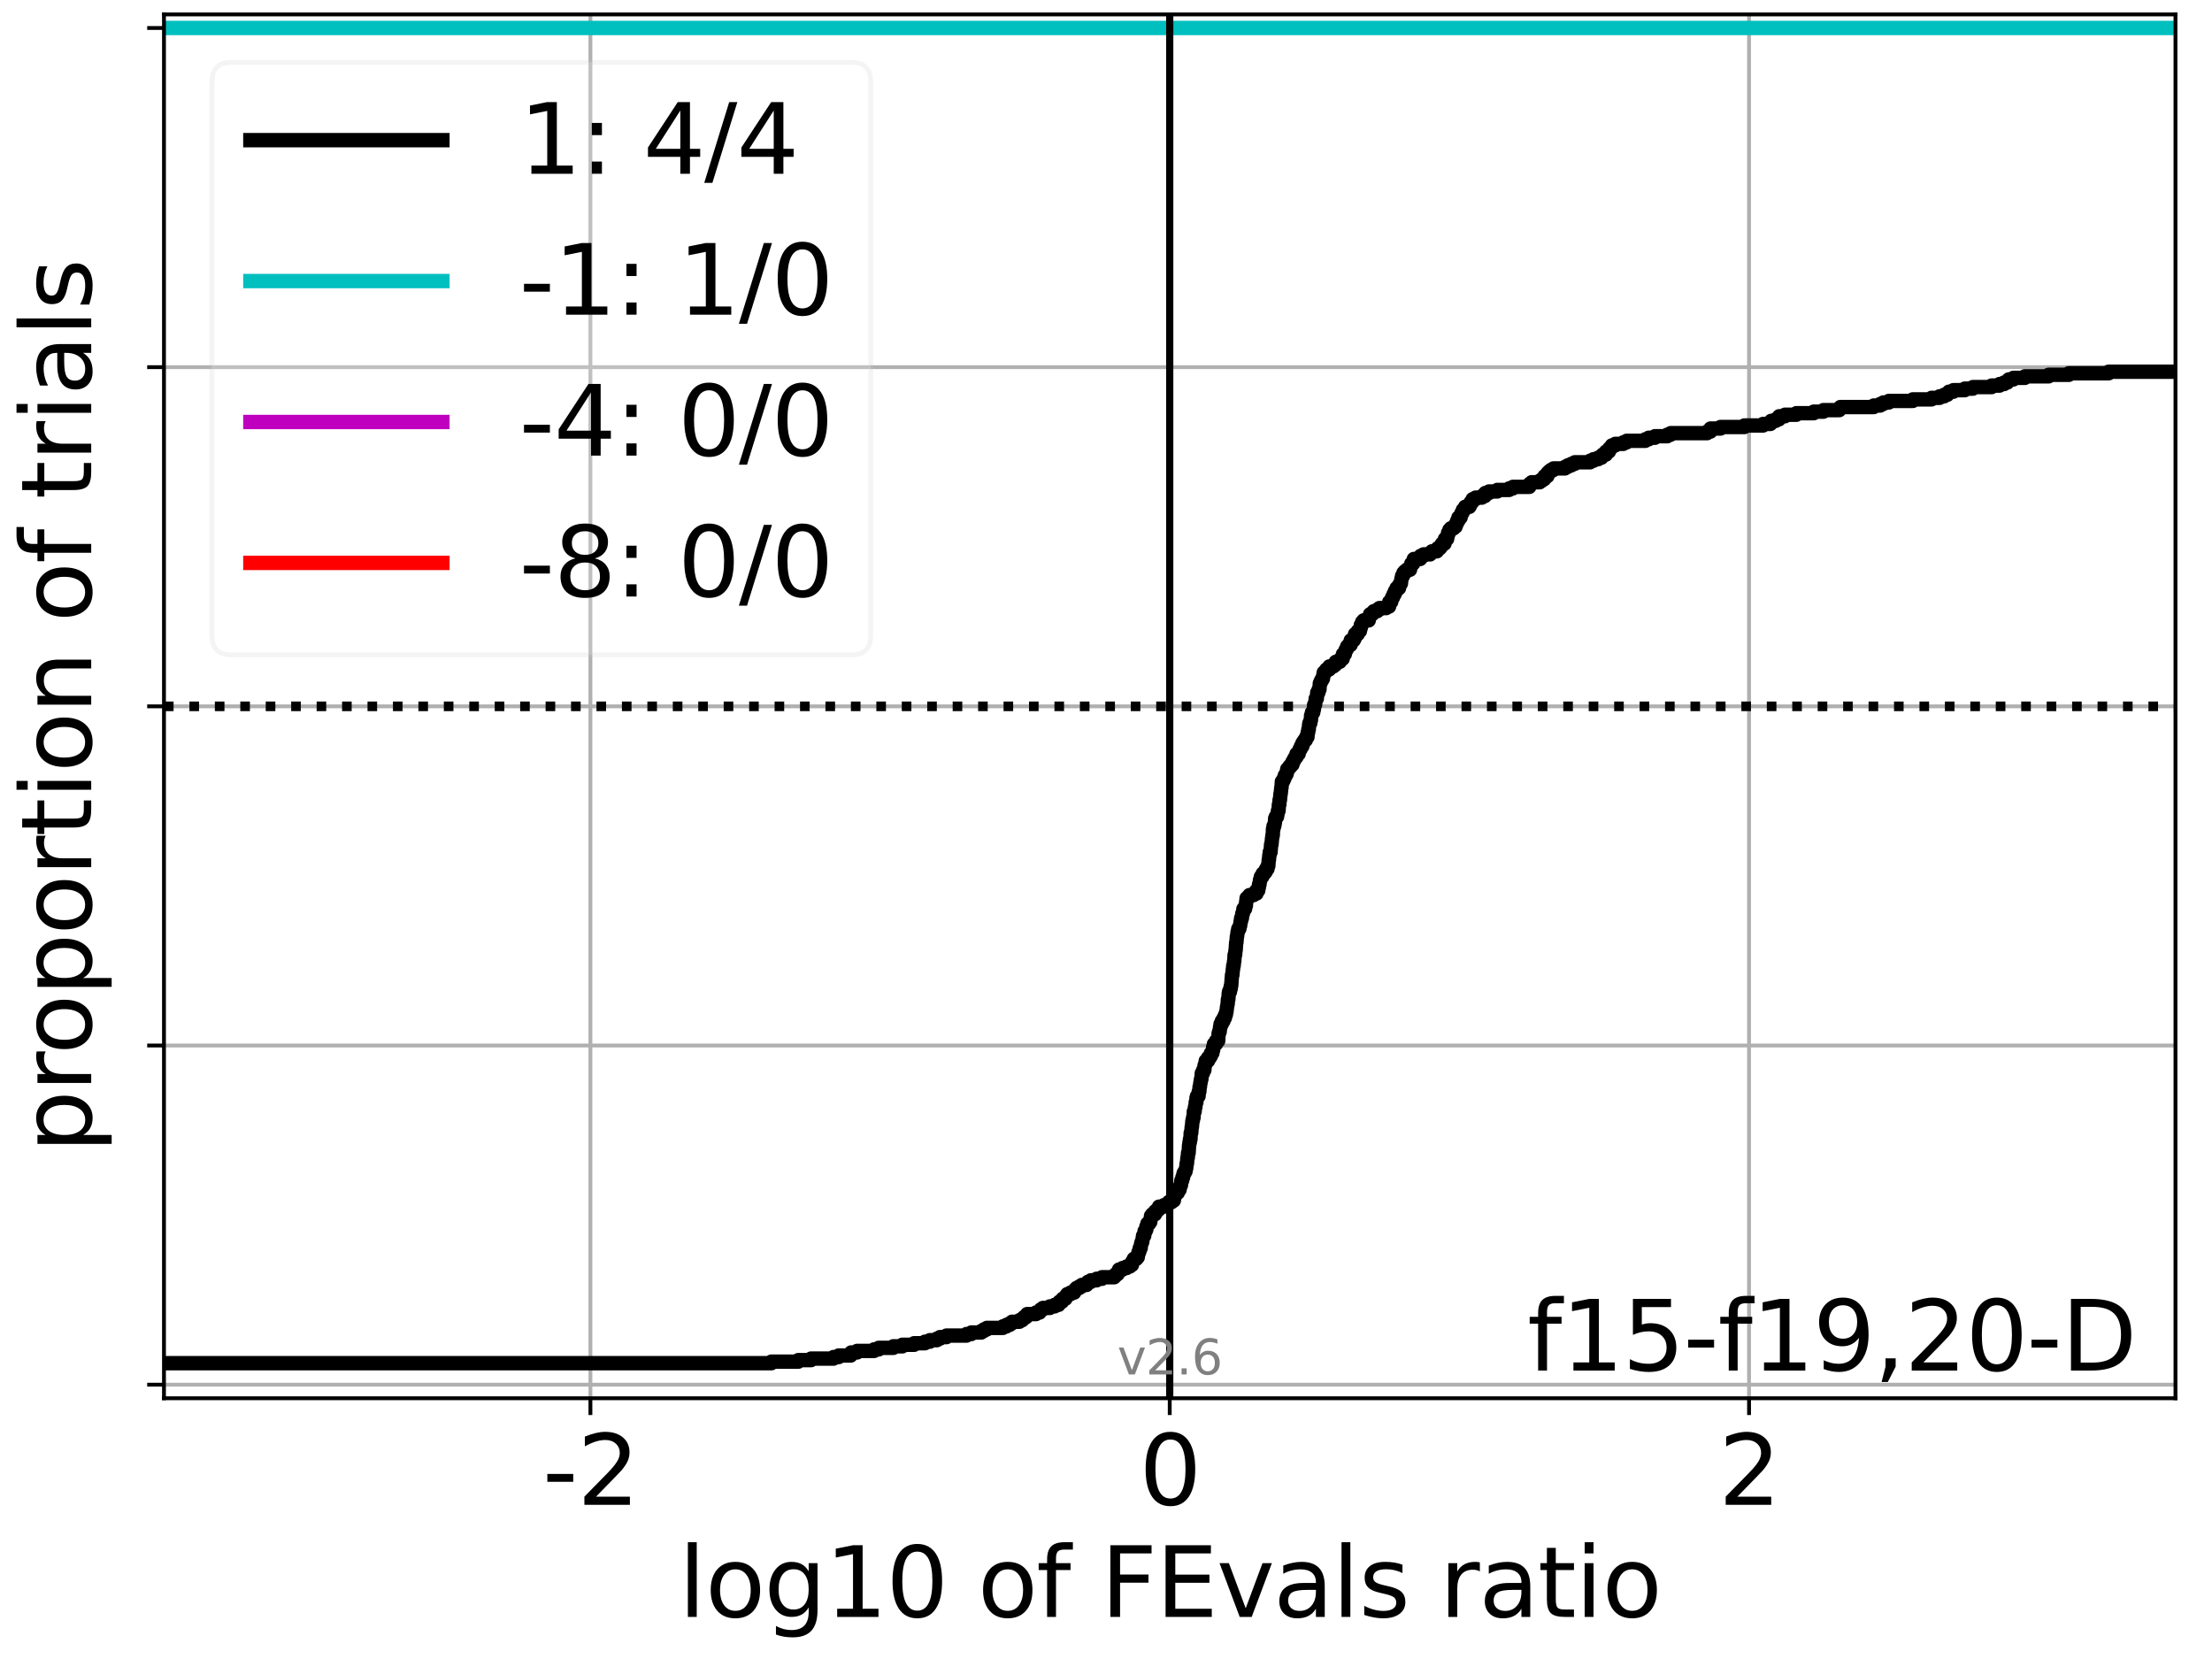 <?xml version="1.0" encoding="utf-8" standalone="no"?>
<!DOCTYPE svg PUBLIC "-//W3C//DTD SVG 1.1//EN"
  "http://www.w3.org/Graphics/SVG/1.1/DTD/svg11.dtd">
<svg xmlns:xlink="http://www.w3.org/1999/xlink" width="460.8pt" height="345.6pt" viewBox="0 0 460.8 345.6" xmlns="http://www.w3.org/2000/svg" version="1.1">
 <defs>
  <style type="text/css">*{stroke-linejoin: round; stroke-linecap: butt}</style>
 </defs>
 <g id="figure_1">
  <g id="patch_1">
   <path d="M 0 345.6 
L 460.8 345.6 
L 460.8 0 
L 0 0 
z
" style="fill: #ffffff"/>
  </g>
  <g id="axes_1">
   <g id="patch_2">
    <path d="M 34.16 291.28 
L 453.192 291.28 
L 453.192 3 
L 34.16 3 
z
" style="fill: #ffffff"/>
   </g>
   <g id="matplotlib.axis_1">
    <g id="xtick_1">
     <g id="line2d_1">
      <path d="M 122.993 291.28 
L 122.993 3 
" clip-path="url(#p3ff2da0cd2)" style="fill: none; stroke: #b0b0b0; stroke-width: 0.8; stroke-linecap: square"/>
     </g>
     <g id="line2d_2">
      <defs>
       <path id="mec58b5414a" d="M 0 0 
L 0 3.5 
" style="stroke: #000000; stroke-width: 0.8"/>
      </defs>
      <g>
       <use xlink:href="#mec58b5414a" x="122.993" y="291.28" style="stroke: #000000; stroke-width: 0.8"/>
      </g>
     </g>
     <g id="text_1">
      <!-- -2 -->
      <g transform="translate(113.022 313.477)scale(0.2 -0.2)">
       <defs>
        <path id="DejaVuSans-2d" d="M 313 2009 
L 1997 2009 
L 1997 1497 
L 313 1497 
L 313 2009 
z
" transform="scale(0.016)"/>
        <path id="DejaVuSans-32" d="M 1228 531 
L 3431 531 
L 3431 0 
L 469 0 
L 469 531 
Q 828 903 1448 1529 
Q 2069 2156 2228 2338 
Q 2531 2678 2651 2914 
Q 2772 3150 2772 3378 
Q 2772 3750 2511 3984 
Q 2250 4219 1831 4219 
Q 1534 4219 1204 4116 
Q 875 4013 500 3803 
L 500 4441 
Q 881 4594 1212 4672 
Q 1544 4750 1819 4750 
Q 2544 4750 2975 4387 
Q 3406 4025 3406 3419 
Q 3406 3131 3298 2873 
Q 3191 2616 2906 2266 
Q 2828 2175 2409 1742 
Q 1991 1309 1228 531 
z
" transform="scale(0.016)"/>
       </defs>
       <use xlink:href="#DejaVuSans-2d"/>
       <use xlink:href="#DejaVuSans-32" x="36.084"/>
      </g>
     </g>
    </g>
    <g id="xtick_2">
     <g id="line2d_3">
      <path d="M 243.676 291.28 
L 243.676 3 
" clip-path="url(#p3ff2da0cd2)" style="fill: none; stroke: #b0b0b0; stroke-width: 0.8; stroke-linecap: square"/>
     </g>
     <g id="line2d_4">
      <g>
       <use xlink:href="#mec58b5414a" x="243.676" y="291.28" style="stroke: #000000; stroke-width: 0.8"/>
      </g>
     </g>
     <g id="text_2">
      <!-- 0 -->
      <g transform="translate(237.314 313.477)scale(0.2 -0.2)">
       <defs>
        <path id="DejaVuSans-30" d="M 2034 4250 
Q 1547 4250 1301 3770 
Q 1056 3291 1056 2328 
Q 1056 1369 1301 889 
Q 1547 409 2034 409 
Q 2525 409 2770 889 
Q 3016 1369 3016 2328 
Q 3016 3291 2770 3770 
Q 2525 4250 2034 4250 
z
M 2034 4750 
Q 2819 4750 3233 4129 
Q 3647 3509 3647 2328 
Q 3647 1150 3233 529 
Q 2819 -91 2034 -91 
Q 1250 -91 836 529 
Q 422 1150 422 2328 
Q 422 3509 836 4129 
Q 1250 4750 2034 4750 
z
" transform="scale(0.016)"/>
       </defs>
       <use xlink:href="#DejaVuSans-30"/>
      </g>
     </g>
    </g>
    <g id="xtick_3">
     <g id="line2d_5">
      <path d="M 364.359 291.28 
L 364.359 3 
" clip-path="url(#p3ff2da0cd2)" style="fill: none; stroke: #b0b0b0; stroke-width: 0.8; stroke-linecap: square"/>
     </g>
     <g id="line2d_6">
      <g>
       <use xlink:href="#mec58b5414a" x="364.359" y="291.28" style="stroke: #000000; stroke-width: 0.8"/>
      </g>
     </g>
     <g id="text_3">
      <!-- 2 -->
      <g transform="translate(357.997 313.477)scale(0.2 -0.2)">
       <use xlink:href="#DejaVuSans-32"/>
      </g>
     </g>
    </g>
    <g id="text_4">
     <!-- log10 of FEvals ratio -->
     <g transform="translate(141.371 336.833)scale(0.2 -0.2)">
      <defs>
       <path id="DejaVuSans-6c" d="M 603 4863 
L 1178 4863 
L 1178 0 
L 603 0 
L 603 4863 
z
" transform="scale(0.016)"/>
       <path id="DejaVuSans-6f" d="M 1959 3097 
Q 1497 3097 1228 2736 
Q 959 2375 959 1747 
Q 959 1119 1226 758 
Q 1494 397 1959 397 
Q 2419 397 2687 759 
Q 2956 1122 2956 1747 
Q 2956 2369 2687 2733 
Q 2419 3097 1959 3097 
z
M 1959 3584 
Q 2709 3584 3137 3096 
Q 3566 2609 3566 1747 
Q 3566 888 3137 398 
Q 2709 -91 1959 -91 
Q 1206 -91 779 398 
Q 353 888 353 1747 
Q 353 2609 779 3096 
Q 1206 3584 1959 3584 
z
" transform="scale(0.016)"/>
       <path id="DejaVuSans-67" d="M 2906 1791 
Q 2906 2416 2648 2759 
Q 2391 3103 1925 3103 
Q 1463 3103 1205 2759 
Q 947 2416 947 1791 
Q 947 1169 1205 825 
Q 1463 481 1925 481 
Q 2391 481 2648 825 
Q 2906 1169 2906 1791 
z
M 3481 434 
Q 3481 -459 3084 -895 
Q 2688 -1331 1869 -1331 
Q 1566 -1331 1297 -1286 
Q 1028 -1241 775 -1147 
L 775 -588 
Q 1028 -725 1275 -790 
Q 1522 -856 1778 -856 
Q 2344 -856 2625 -561 
Q 2906 -266 2906 331 
L 2906 616 
Q 2728 306 2450 153 
Q 2172 0 1784 0 
Q 1141 0 747 490 
Q 353 981 353 1791 
Q 353 2603 747 3093 
Q 1141 3584 1784 3584 
Q 2172 3584 2450 3431 
Q 2728 3278 2906 2969 
L 2906 3500 
L 3481 3500 
L 3481 434 
z
" transform="scale(0.016)"/>
       <path id="DejaVuSans-31" d="M 794 531 
L 1825 531 
L 1825 4091 
L 703 3866 
L 703 4441 
L 1819 4666 
L 2450 4666 
L 2450 531 
L 3481 531 
L 3481 0 
L 794 0 
L 794 531 
z
" transform="scale(0.016)"/>
       <path id="DejaVuSans-20" transform="scale(0.016)"/>
       <path id="DejaVuSans-66" d="M 2375 4863 
L 2375 4384 
L 1825 4384 
Q 1516 4384 1395 4259 
Q 1275 4134 1275 3809 
L 1275 3500 
L 2222 3500 
L 2222 3053 
L 1275 3053 
L 1275 0 
L 697 0 
L 697 3053 
L 147 3053 
L 147 3500 
L 697 3500 
L 697 3744 
Q 697 4328 969 4595 
Q 1241 4863 1831 4863 
L 2375 4863 
z
" transform="scale(0.016)"/>
       <path id="DejaVuSans-46" d="M 628 4666 
L 3309 4666 
L 3309 4134 
L 1259 4134 
L 1259 2759 
L 3109 2759 
L 3109 2228 
L 1259 2228 
L 1259 0 
L 628 0 
L 628 4666 
z
" transform="scale(0.016)"/>
       <path id="DejaVuSans-45" d="M 628 4666 
L 3578 4666 
L 3578 4134 
L 1259 4134 
L 1259 2753 
L 3481 2753 
L 3481 2222 
L 1259 2222 
L 1259 531 
L 3634 531 
L 3634 0 
L 628 0 
L 628 4666 
z
" transform="scale(0.016)"/>
       <path id="DejaVuSans-76" d="M 191 3500 
L 800 3500 
L 1894 563 
L 2988 3500 
L 3597 3500 
L 2284 0 
L 1503 0 
L 191 3500 
z
" transform="scale(0.016)"/>
       <path id="DejaVuSans-61" d="M 2194 1759 
Q 1497 1759 1228 1600 
Q 959 1441 959 1056 
Q 959 750 1161 570 
Q 1363 391 1709 391 
Q 2188 391 2477 730 
Q 2766 1069 2766 1631 
L 2766 1759 
L 2194 1759 
z
M 3341 1997 
L 3341 0 
L 2766 0 
L 2766 531 
Q 2569 213 2275 61 
Q 1981 -91 1556 -91 
Q 1019 -91 701 211 
Q 384 513 384 1019 
Q 384 1609 779 1909 
Q 1175 2209 1959 2209 
L 2766 2209 
L 2766 2266 
Q 2766 2663 2505 2880 
Q 2244 3097 1772 3097 
Q 1472 3097 1187 3025 
Q 903 2953 641 2809 
L 641 3341 
Q 956 3463 1253 3523 
Q 1550 3584 1831 3584 
Q 2591 3584 2966 3190 
Q 3341 2797 3341 1997 
z
" transform="scale(0.016)"/>
       <path id="DejaVuSans-73" d="M 2834 3397 
L 2834 2853 
Q 2591 2978 2328 3040 
Q 2066 3103 1784 3103 
Q 1356 3103 1142 2972 
Q 928 2841 928 2578 
Q 928 2378 1081 2264 
Q 1234 2150 1697 2047 
L 1894 2003 
Q 2506 1872 2764 1633 
Q 3022 1394 3022 966 
Q 3022 478 2636 193 
Q 2250 -91 1575 -91 
Q 1294 -91 989 -36 
Q 684 19 347 128 
L 347 722 
Q 666 556 975 473 
Q 1284 391 1588 391 
Q 1994 391 2212 530 
Q 2431 669 2431 922 
Q 2431 1156 2273 1281 
Q 2116 1406 1581 1522 
L 1381 1569 
Q 847 1681 609 1914 
Q 372 2147 372 2553 
Q 372 3047 722 3315 
Q 1072 3584 1716 3584 
Q 2034 3584 2315 3537 
Q 2597 3491 2834 3397 
z
" transform="scale(0.016)"/>
       <path id="DejaVuSans-72" d="M 2631 2963 
Q 2534 3019 2420 3045 
Q 2306 3072 2169 3072 
Q 1681 3072 1420 2755 
Q 1159 2438 1159 1844 
L 1159 0 
L 581 0 
L 581 3500 
L 1159 3500 
L 1159 2956 
Q 1341 3275 1631 3429 
Q 1922 3584 2338 3584 
Q 2397 3584 2469 3576 
Q 2541 3569 2628 3553 
L 2631 2963 
z
" transform="scale(0.016)"/>
       <path id="DejaVuSans-74" d="M 1172 4494 
L 1172 3500 
L 2356 3500 
L 2356 3053 
L 1172 3053 
L 1172 1153 
Q 1172 725 1289 603 
Q 1406 481 1766 481 
L 2356 481 
L 2356 0 
L 1766 0 
Q 1100 0 847 248 
Q 594 497 594 1153 
L 594 3053 
L 172 3053 
L 172 3500 
L 594 3500 
L 594 4494 
L 1172 4494 
z
" transform="scale(0.016)"/>
       <path id="DejaVuSans-69" d="M 603 3500 
L 1178 3500 
L 1178 0 
L 603 0 
L 603 3500 
z
M 603 4863 
L 1178 4863 
L 1178 4134 
L 603 4134 
L 603 4863 
z
" transform="scale(0.016)"/>
      </defs>
      <use xlink:href="#DejaVuSans-6c"/>
      <use xlink:href="#DejaVuSans-6f" x="27.783"/>
      <use xlink:href="#DejaVuSans-67" x="88.965"/>
      <use xlink:href="#DejaVuSans-31" x="152.441"/>
      <use xlink:href="#DejaVuSans-30" x="216.064"/>
      <use xlink:href="#DejaVuSans-20" x="279.688"/>
      <use xlink:href="#DejaVuSans-6f" x="311.475"/>
      <use xlink:href="#DejaVuSans-66" x="372.656"/>
      <use xlink:href="#DejaVuSans-20" x="407.861"/>
      <use xlink:href="#DejaVuSans-46" x="439.648"/>
      <use xlink:href="#DejaVuSans-45" x="497.168"/>
      <use xlink:href="#DejaVuSans-76" x="560.352"/>
      <use xlink:href="#DejaVuSans-61" x="619.531"/>
      <use xlink:href="#DejaVuSans-6c" x="680.811"/>
      <use xlink:href="#DejaVuSans-73" x="708.594"/>
      <use xlink:href="#DejaVuSans-20" x="760.693"/>
      <use xlink:href="#DejaVuSans-72" x="792.48"/>
      <use xlink:href="#DejaVuSans-61" x="833.594"/>
      <use xlink:href="#DejaVuSans-74" x="894.873"/>
      <use xlink:href="#DejaVuSans-69" x="934.082"/>
      <use xlink:href="#DejaVuSans-6f" x="961.865"/>
     </g>
    </g>
   </g>
   <g id="matplotlib.axis_2">
    <g id="ytick_1">
     <g id="line2d_7">
      <path d="M 34.16 288.454 
L 453.192 288.454 
" clip-path="url(#p3ff2da0cd2)" style="fill: none; stroke: #b0b0b0; stroke-width: 0.8; stroke-linecap: square"/>
     </g>
     <g id="line2d_8">
      <defs>
       <path id="m8464089bb0" d="M 0 0 
L -3.5 0 
" style="stroke: #000000; stroke-width: 0.8"/>
      </defs>
      <g>
       <use xlink:href="#m8464089bb0" x="34.16" y="288.454" style="stroke: #000000; stroke-width: 0.8"/>
      </g>
     </g>
    </g>
    <g id="ytick_2">
     <g id="line2d_9">
      <path d="M 34.16 217.797 
L 453.192 217.797 
" clip-path="url(#p3ff2da0cd2)" style="fill: none; stroke: #b0b0b0; stroke-width: 0.8; stroke-linecap: square"/>
     </g>
     <g id="line2d_10">
      <g>
       <use xlink:href="#m8464089bb0" x="34.16" y="217.797" style="stroke: #000000; stroke-width: 0.8"/>
      </g>
     </g>
    </g>
    <g id="ytick_3">
     <g id="line2d_11">
      <path d="M 34.16 147.14 
L 453.192 147.14 
" clip-path="url(#p3ff2da0cd2)" style="fill: none; stroke: #b0b0b0; stroke-width: 0.8; stroke-linecap: square"/>
     </g>
     <g id="line2d_12">
      <g>
       <use xlink:href="#m8464089bb0" x="34.16" y="147.14" style="stroke: #000000; stroke-width: 0.8"/>
      </g>
     </g>
    </g>
    <g id="ytick_4">
     <g id="line2d_13">
      <path d="M 34.16 76.483 
L 453.192 76.483 
" clip-path="url(#p3ff2da0cd2)" style="fill: none; stroke: #b0b0b0; stroke-width: 0.8; stroke-linecap: square"/>
     </g>
     <g id="line2d_14">
      <g>
       <use xlink:href="#m8464089bb0" x="34.16" y="76.483" style="stroke: #000000; stroke-width: 0.8"/>
      </g>
     </g>
    </g>
    <g id="ytick_5">
     <g id="line2d_15">
      <path d="M 34.16 5.826 
L 453.192 5.826 
" clip-path="url(#p3ff2da0cd2)" style="fill: none; stroke: #b0b0b0; stroke-width: 0.8; stroke-linecap: square"/>
     </g>
     <g id="line2d_16">
      <g>
       <use xlink:href="#m8464089bb0" x="34.16" y="5.826" style="stroke: #000000; stroke-width: 0.8"/>
      </g>
     </g>
    </g>
    <g id="text_5">
     <!-- proportion of trials -->
     <g transform="translate(19.001 240.146)rotate(-90)scale(0.2 -0.2)">
      <defs>
       <path id="DejaVuSans-70" d="M 1159 525 
L 1159 -1331 
L 581 -1331 
L 581 3500 
L 1159 3500 
L 1159 2969 
Q 1341 3281 1617 3432 
Q 1894 3584 2278 3584 
Q 2916 3584 3314 3078 
Q 3713 2572 3713 1747 
Q 3713 922 3314 415 
Q 2916 -91 2278 -91 
Q 1894 -91 1617 61 
Q 1341 213 1159 525 
z
M 3116 1747 
Q 3116 2381 2855 2742 
Q 2594 3103 2138 3103 
Q 1681 3103 1420 2742 
Q 1159 2381 1159 1747 
Q 1159 1113 1420 752 
Q 1681 391 2138 391 
Q 2594 391 2855 752 
Q 3116 1113 3116 1747 
z
" transform="scale(0.016)"/>
       <path id="DejaVuSans-6e" d="M 3513 2113 
L 3513 0 
L 2938 0 
L 2938 2094 
Q 2938 2591 2744 2837 
Q 2550 3084 2163 3084 
Q 1697 3084 1428 2787 
Q 1159 2491 1159 1978 
L 1159 0 
L 581 0 
L 581 3500 
L 1159 3500 
L 1159 2956 
Q 1366 3272 1645 3428 
Q 1925 3584 2291 3584 
Q 2894 3584 3203 3211 
Q 3513 2838 3513 2113 
z
" transform="scale(0.016)"/>
      </defs>
      <use xlink:href="#DejaVuSans-70"/>
      <use xlink:href="#DejaVuSans-72" x="63.477"/>
      <use xlink:href="#DejaVuSans-6f" x="102.34"/>
      <use xlink:href="#DejaVuSans-70" x="163.521"/>
      <use xlink:href="#DejaVuSans-6f" x="226.998"/>
      <use xlink:href="#DejaVuSans-72" x="288.18"/>
      <use xlink:href="#DejaVuSans-74" x="329.293"/>
      <use xlink:href="#DejaVuSans-69" x="368.502"/>
      <use xlink:href="#DejaVuSans-6f" x="396.285"/>
      <use xlink:href="#DejaVuSans-6e" x="457.467"/>
      <use xlink:href="#DejaVuSans-20" x="520.846"/>
      <use xlink:href="#DejaVuSans-6f" x="552.633"/>
      <use xlink:href="#DejaVuSans-66" x="613.814"/>
      <use xlink:href="#DejaVuSans-20" x="649.02"/>
      <use xlink:href="#DejaVuSans-74" x="680.807"/>
      <use xlink:href="#DejaVuSans-72" x="720.016"/>
      <use xlink:href="#DejaVuSans-69" x="761.129"/>
      <use xlink:href="#DejaVuSans-61" x="788.912"/>
      <use xlink:href="#DejaVuSans-6c" x="850.191"/>
      <use xlink:href="#DejaVuSans-73" x="877.975"/>
     </g>
    </g>
   </g>
   <g id="line2d_17">
    <path d="M 34.16 283.978 
L 160.681 283.978 
L 160.681 283.658 
L 166.297 283.658 
L 166.297 283.338 
L 168.946 283.338 
L 168.946 283.019 
L 173.637 283.019 
L 173.637 282.699 
L 174.715 282.699 
L 174.715 282.379 
L 177.212 282.379 
L 177.322 281.74 
L 178.556 281.74 
L 178.556 281.42 
L 182.097 281.42 
L 182.097 281.1 
L 183.06 281.1 
L 183.06 280.781 
L 186.095 280.781 
L 186.095 280.461 
L 187.977 280.461 
L 187.977 280.141 
L 190.433 280.141 
L 190.433 279.821 
L 192.681 279.821 
L 192.681 279.502 
L 193.695 279.502 
L 193.695 279.182 
L 195.163 279.182 
L 195.163 278.862 
L 195.817 278.862 
L 195.817 278.543 
L 197.173 278.543 
L 197.173 278.223 
L 201.344 278.223 
L 201.344 277.903 
L 202.34 277.903 
L 202.34 277.583 
L 204.414 277.583 
L 204.414 277.264 
L 204.958 277.264 
L 204.958 276.944 
L 205.588 276.944 
L 205.588 276.624 
L 208.924 276.624 
L 208.924 276.305 
L 209.68 276.305 
L 209.68 275.985 
L 210.359 275.985 
L 210.359 275.665 
L 210.825 275.665 
L 210.825 275.345 
L 212.35 275.345 
L 212.35 275.026 
L 212.941 275.026 
L 212.941 274.706 
L 213.295 274.706 
L 213.295 274.386 
L 213.763 274.386 
L 213.763 274.067 
L 213.982 274.067 
L 213.982 273.747 
L 215.808 273.747 
L 215.808 273.427 
L 216.556 273.427 
L 216.556 273.107 
L 216.792 273.107 
L 216.792 272.788 
L 217.26 272.788 
L 217.26 272.468 
L 218.695 272.468 
L 218.695 272.148 
L 219.705 272.148 
L 219.705 271.829 
L 220.521 271.829 
L 220.521 271.509 
L 220.686 271.509 
L 220.686 271.189 
L 221.219 271.189 
L 221.219 270.869 
L 221.379 270.869 
L 221.379 270.55 
L 221.957 270.55 
L 221.957 270.23 
L 222.099 270.23 
L 222.099 269.91 
L 222.33 269.91 
L 222.33 269.591 
L 223.006 269.591 
L 223.006 269.271 
L 223.768 269.271 
L 223.768 268.951 
L 223.947 268.951 
L 223.947 268.631 
L 224.257 268.631 
L 224.257 268.312 
L 224.834 268.312 
L 224.834 267.992 
L 225.361 267.992 
L 225.361 267.672 
L 226.357 267.672 
L 226.357 267.353 
L 226.628 267.353 
L 226.628 267.033 
L 227.258 267.033 
L 227.258 266.713 
L 228.449 266.713 
L 228.449 266.393 
L 229.555 266.393 
L 229.555 266.074 
L 232.105 266.074 
L 232.105 265.754 
L 232.414 265.754 
L 232.414 265.434 
L 232.817 265.434 
L 232.817 265.115 
L 233.018 265.115 
L 233.105 264.475 
L 233.85 264.475 
L 233.85 264.155 
L 234.694 264.155 
L 234.694 263.836 
L 235.366 263.836 
L 235.366 263.516 
L 235.799 263.516 
L 235.841 262.877 
L 236.035 262.877 
L 236.035 262.557 
L 236.198 262.557 
L 236.198 262.237 
L 236.743 262.237 
L 236.743 261.917 
L 237.01 261.917 
L 237.09 261.278 
L 237.139 261.278 
L 237.139 260.958 
L 237.254 260.958 
L 237.254 260.639 
L 237.384 260.639 
L 237.433 259.999 
L 237.624 259.999 
L 237.719 259.04 
L 237.819 259.04 
L 237.819 258.72 
L 237.955 258.72 
L 238.066 257.761 
L 238.115 257.761 
L 238.115 257.441 
L 238.36 257.441 
L 238.434 256.482 
L 238.65 256.482 
L 238.65 256.163 
L 238.794 256.163 
L 238.806 255.523 
L 238.938 255.523 
L 239.036 254.884 
L 239.41 254.884 
L 239.41 254.564 
L 239.624 254.564 
L 239.733 253.605 
L 239.782 253.605 
L 239.782 253.285 
L 240.011 253.285 
L 240.011 252.965 
L 240.599 252.965 
L 240.644 252.326 
L 241.022 252.326 
L 241.022 252.006 
L 241.354 252.006 
L 241.441 251.367 
L 242.501 251.367 
L 242.501 251.047 
L 243.24 251.047 
L 243.24 250.727 
L 243.476 250.727 
L 243.476 250.408 
L 244.093 250.408 
L 244.093 250.088 
L 244.535 250.088 
L 244.616 249.449 
L 244.669 249.449 
L 244.71 248.489 
L 245.349 248.489 
L 245.377 247.85 
L 245.724 247.85 
L 245.774 247.211 
L 245.89 247.211 
L 245.89 246.891 
L 246.018 246.891 
L 246.092 245.932 
L 246.261 245.932 
L 246.309 245.292 
L 246.453 245.292 
L 246.505 244.653 
L 246.596 244.653 
L 246.596 244.333 
L 246.8 244.333 
L 246.8 244.013 
L 246.969 244.013 
L 247.069 243.374 
L 247.103 243.374 
L 247.196 242.415 
L 247.259 242.415 
L 247.366 241.136 
L 247.44 241.136 
L 247.49 240.177 
L 247.61 240.177 
L 247.707 238.578 
L 247.732 238.578 
L 247.796 237.939 
L 247.876 237.939 
L 247.901 237.299 
L 247.999 237.299 
L 248.045 236.021 
L 248.152 236.021 
L 248.258 234.742 
L 248.303 234.742 
L 248.405 233.463 
L 248.491 233.463 
L 248.541 232.823 
L 248.637 232.823 
L 248.698 231.545 
L 248.863 231.545 
L 248.94 230.585 
L 249.032 230.585 
L 249.093 229.626 
L 249.228 229.626 
L 249.262 228.667 
L 249.359 228.667 
L 249.359 228.347 
L 249.681 228.347 
L 249.725 227.388 
L 249.848 227.388 
L 249.895 226.429 
L 249.964 226.429 
L 250.072 225.47 
L 250.12 225.47 
L 250.178 224.831 
L 250.268 224.831 
L 250.36 223.552 
L 250.605 223.552 
L 250.654 222.912 
L 250.889 222.912 
L 250.934 221.953 
L 251.04 221.953 
L 251.135 221.314 
L 251.183 221.314 
L 251.183 220.994 
L 251.655 220.994 
L 251.658 220.355 
L 252.027 220.355 
L 252.027 220.035 
L 252.221 220.035 
L 252.257 219.395 
L 252.558 219.395 
L 252.62 218.756 
L 252.719 218.756 
L 252.727 218.117 
L 252.845 218.117 
L 252.889 217.477 
L 253.324 217.477 
L 253.324 216.838 
L 253.766 216.838 
L 253.866 215.239 
L 253.963 215.239 
L 253.963 214.919 
L 254.085 214.919 
L 254.157 213.96 
L 254.254 213.96 
L 254.265 213.321 
L 254.527 213.321 
L 254.541 212.681 
L 254.874 212.681 
L 254.924 212.042 
L 255.168 212.042 
L 255.217 211.403 
L 255.368 211.403 
L 255.459 210.763 
L 255.5 210.763 
L 255.603 209.804 
L 255.612 209.804 
L 255.722 209.165 
L 255.746 209.165 
L 255.794 208.205 
L 255.885 208.205 
L 255.973 206.927 
L 256.024 206.927 
L 256.024 206.607 
L 256.219 206.607 
L 256.264 205.967 
L 256.374 205.967 
L 256.418 205.328 
L 256.487 205.328 
L 256.595 203.729 
L 256.613 203.729 
L 256.65 203.09 
L 256.732 203.09 
L 256.834 201.811 
L 256.883 201.811 
L 256.903 201.172 
L 256.997 201.172 
L 257.079 200.213 
L 257.128 200.213 
L 257.19 198.934 
L 257.291 198.934 
L 257.373 197.975 
L 257.408 197.975 
L 257.511 196.376 
L 257.563 196.376 
L 257.664 195.097 
L 257.706 195.097 
L 257.808 194.138 
L 257.869 194.138 
L 257.951 193.499 
L 258.178 193.499 
L 258.262 192.859 
L 258.341 192.859 
L 258.444 191.9 
L 258.534 191.9 
L 258.55 191.261 
L 258.713 191.261 
L 258.795 190.301 
L 258.924 190.301 
L 259.025 189.342 
L 259.367 189.342 
L 259.412 188.703 
L 259.531 188.703 
L 259.613 187.744 
L 259.657 187.744 
L 259.689 187.104 
L 260.003 187.104 
L 260.003 186.785 
L 260.285 186.785 
L 260.285 186.465 
L 261.136 186.465 
L 261.136 186.145 
L 261.741 186.145 
L 261.741 185.506 
L 262.112 185.506 
L 262.186 184.866 
L 262.244 184.866 
L 262.284 184.227 
L 262.381 184.227 
L 262.49 183.268 
L 262.575 183.268 
L 262.671 182.628 
L 262.958 182.628 
L 263.039 181.989 
L 263.372 181.989 
L 263.372 181.669 
L 263.634 181.669 
L 263.744 181.03 
L 264.03 181.03 
L 264.08 180.39 
L 264.212 180.39 
L 264.302 179.111 
L 264.348 179.111 
L 264.427 178.152 
L 264.476 178.152 
L 264.513 177.513 
L 264.683 177.513 
L 264.793 175.914 
L 264.879 175.914 
L 264.988 174.635 
L 265.012 174.635 
L 265.072 173.996 
L 265.148 173.996 
L 265.182 172.717 
L 265.278 172.717 
L 265.299 172.078 
L 265.456 172.078 
L 265.565 171.438 
L 265.583 171.438 
L 265.642 170.479 
L 265.771 170.479 
L 265.771 170.159 
L 266.028 170.159 
L 266.125 169.52 
L 266.143 169.52 
L 266.223 168.881 
L 266.35 168.881 
L 266.417 167.602 
L 266.513 167.602 
L 266.561 166.643 
L 266.637 166.643 
L 266.747 165.364 
L 266.8 165.364 
L 266.909 164.085 
L 266.961 164.085 
L 267.04 162.806 
L 267.282 162.806 
L 267.282 162.486 
L 267.426 162.486 
L 267.426 162.167 
L 267.569 162.167 
L 267.658 161.527 
L 267.872 161.527 
L 267.872 161.207 
L 268.042 161.207 
L 268.144 160.248 
L 268.413 160.248 
L 268.413 159.929 
L 268.643 159.929 
L 268.643 159.609 
L 268.93 159.609 
L 268.93 159.289 
L 269.231 159.289 
L 269.276 158.65 
L 269.482 158.65 
L 269.482 158.33 
L 269.625 158.33 
L 269.625 158.01 
L 269.838 158.01 
L 269.838 157.691 
L 270.087 157.691 
L 270.087 157.051 
L 270.531 157.051 
L 270.629 156.412 
L 270.726 156.412 
L 270.726 156.092 
L 270.92 156.092 
L 271.016 155.453 
L 271.303 155.453 
L 271.313 154.813 
L 271.519 154.813 
L 271.519 154.493 
L 271.734 154.493 
L 271.734 154.174 
L 272.021 154.174 
L 272.108 153.534 
L 272.368 153.534 
L 272.417 152.575 
L 272.517 152.575 
L 272.557 151.936 
L 272.648 151.936 
L 272.71 150.977 
L 272.761 150.977 
L 272.761 150.657 
L 272.952 150.657 
L 273.002 150.017 
L 273.097 150.017 
L 273.122 149.058 
L 273.24 149.058 
L 273.3 148.419 
L 273.567 148.419 
L 273.664 147.779 
L 273.712 147.779 
L 273.762 146.82 
L 273.956 146.82 
L 274.052 145.861 
L 274.084 145.861 
L 274.084 145.541 
L 274.314 145.541 
L 274.405 144.263 
L 274.649 144.263 
L 274.698 143.623 
L 274.87 143.623 
L 274.946 142.344 
L 275.084 142.344 
L 275.084 142.025 
L 275.227 142.025 
L 275.227 141.705 
L 275.411 141.705 
L 275.411 141.385 
L 275.593 141.385 
L 275.7 140.426 
L 275.757 140.426 
L 275.757 140.106 
L 276.071 140.106 
L 276.071 139.787 
L 276.301 139.787 
L 276.301 139.467 
L 276.889 139.467 
L 276.934 138.827 
L 277.779 138.827 
L 277.779 138.508 
L 278.18 138.508 
L 278.266 137.868 
L 279.103 137.868 
L 279.103 137.549 
L 279.283 137.549 
L 279.283 137.229 
L 279.708 137.229 
L 279.766 136.27 
L 280.153 136.27 
L 280.25 135.63 
L 280.348 135.63 
L 280.348 135.311 
L 280.542 135.311 
L 280.638 134.671 
L 280.925 134.671 
L 280.925 134.351 
L 281.357 134.351 
L 281.392 133.392 
L 281.997 133.392 
L 281.997 133.073 
L 282.179 133.073 
L 282.269 132.113 
L 282.844 132.113 
L 282.844 131.474 
L 283.289 131.474 
L 283.386 130.835 
L 283.466 130.835 
L 283.484 130.195 
L 283.678 130.195 
L 283.774 129.556 
L 284.061 129.556 
L 284.061 129.236 
L 285.132 129.236 
L 285.164 128.597 
L 285.314 128.597 
L 285.405 127.957 
L 285.875 127.957 
L 285.875 127.637 
L 286.184 127.637 
L 286.184 127.318 
L 286.905 127.318 
L 286.905 126.998 
L 287.342 126.998 
L 287.342 126.678 
L 288.762 126.678 
L 288.762 126.359 
L 289.367 126.359 
L 289.409 125.399 
L 289.811 125.399 
L 289.909 124.76 
L 290.006 124.76 
L 290.006 124.44 
L 290.2 124.44 
L 290.296 123.801 
L 290.52 123.801 
L 290.583 123.161 
L 290.836 123.161 
L 290.925 122.522 
L 291.44 122.522 
L 291.44 121.883 
L 291.655 121.883 
L 291.655 121.563 
L 291.837 121.563 
L 291.928 120.604 
L 291.983 120.604 
L 292.08 119.964 
L 292.274 119.964 
L 292.37 119.325 
L 292.657 119.325 
L 292.657 119.005 
L 293.034 119.005 
L 293.034 118.685 
L 293.729 118.685 
L 293.736 118.046 
L 293.911 118.046 
L 294.001 117.407 
L 294.392 117.407 
L 294.485 116.767 
L 294.528 116.767 
L 294.528 116.447 
L 295.845 116.447 
L 295.92 115.808 
L 296.538 115.808 
L 296.538 115.488 
L 297.911 115.488 
L 297.911 115.169 
L 298.289 115.169 
L 298.289 114.849 
L 299.324 114.849 
L 299.324 114.529 
L 299.504 114.529 
L 299.504 114.209 
L 299.963 114.209 
L 299.963 113.89 
L 300.214 113.89 
L 300.214 113.57 
L 300.404 113.57 
L 300.404 113.25 
L 300.914 113.25 
L 301.009 112.291 
L 301.453 112.291 
L 301.551 111.652 
L 301.59 111.652 
L 301.648 111.012 
L 301.842 111.012 
L 301.939 110.373 
L 302.225 110.373 
L 302.225 110.053 
L 302.841 110.053 
L 302.841 109.733 
L 303.214 109.733 
L 303.297 109.094 
L 303.479 109.094 
L 303.57 108.455 
L 303.819 108.455 
L 303.819 107.815 
L 304.264 107.815 
L 304.361 107.176 
L 304.459 107.176 
L 304.459 106.856 
L 304.653 106.856 
L 304.749 106.217 
L 305.036 106.217 
L 305.036 105.897 
L 305.212 105.897 
L 305.212 105.577 
L 306.108 105.577 
L 306.108 105.257 
L 306.29 105.257 
L 306.38 104.618 
L 306.69 104.618 
L 306.781 103.979 
L 307.401 103.979 
L 307.401 103.659 
L 308.7 103.659 
L 308.7 103.339 
L 309.33 103.339 
L 309.411 102.7 
L 310.19 102.7 
L 310.19 102.38 
L 311.919 102.38 
L 311.919 102.06 
L 314.384 102.06 
L 314.384 101.741 
L 315.173 101.741 
L 315.173 101.421 
L 318.58 101.421 
L 318.666 100.781 
L 319.07 100.781 
L 319.07 100.462 
L 320.744 100.462 
L 320.744 100.142 
L 321.222 100.142 
L 321.222 99.822 
L 321.695 99.822 
L 321.76 99.183 
L 322.352 99.183 
L 322.371 98.543 
L 322.677 98.543 
L 322.677 98.224 
L 323.063 98.224 
L 323.063 97.904 
L 323.622 97.904 
L 323.622 97.584 
L 325.993 97.584 
L 325.993 97.265 
L 326.584 97.265 
L 326.584 96.945 
L 327.335 96.945 
L 327.335 96.625 
L 328.045 96.625 
L 328.045 96.305 
L 331.232 96.305 
L 331.232 95.986 
L 331.943 95.986 
L 331.943 95.666 
L 332.906 95.666 
L 332.906 95.346 
L 333.617 95.346 
L 333.617 95.027 
L 333.857 95.027 
L 333.857 94.707 
L 334.533 94.707 
L 334.567 94.067 
L 335.165 94.067 
L 335.243 93.428 
L 335.561 93.428 
L 335.561 93.108 
L 335.784 93.108 
L 335.784 92.789 
L 336.494 92.789 
L 336.494 92.469 
L 338.155 92.469 
L 338.155 92.149 
L 338.866 92.149 
L 338.866 91.829 
L 342.748 91.829 
L 342.748 91.51 
L 343.458 91.51 
L 343.458 91.19 
L 344.758 91.19 
L 344.758 90.87 
L 347.327 90.87 
L 347.327 90.551 
L 348.037 90.551 
L 348.037 90.231 
L 355.62 90.231 
L 355.62 89.911 
L 356.307 89.911 
L 356.331 89.272 
L 358.41 89.272 
L 358.41 88.952 
L 363.393 88.952 
L 363.393 88.632 
L 367.29 88.632 
L 367.29 88.313 
L 368.807 88.313 
L 368.807 87.993 
L 368.964 87.993 
L 368.964 87.673 
L 369.914 87.673 
L 369.914 87.353 
L 370.59 87.353 
L 370.647 86.714 
L 371.841 86.714 
L 371.841 86.394 
L 374.213 86.394 
L 374.213 86.075 
L 377.834 86.075 
L 377.834 85.755 
L 379.844 85.755 
L 379.844 85.435 
L 383.147 85.435 
L 383.147 85.115 
L 383.384 85.115 
L 383.384 84.796 
L 390.333 84.796 
L 390.333 84.476 
L 391.678 84.476 
L 391.678 84.156 
L 392.343 84.156 
L 392.343 83.837 
L 393.495 83.837 
L 393.495 83.517 
L 398.478 83.517 
L 398.478 83.197 
L 402.376 83.197 
L 402.376 82.877 
L 404.05 82.877 
L 404.05 82.558 
L 405 82.558 
L 405 82.238 
L 405.676 82.238 
L 405.676 81.918 
L 405.995 81.918 
L 405.995 81.599 
L 406.927 81.599 
L 406.927 81.279 
L 409.298 81.279 
L 409.298 80.959 
L 410.978 80.959 
L 410.978 80.639 
L 414.875 80.639 
L 414.875 80.32 
L 416.549 80.32 
L 416.549 80 
L 417.5 80 
L 417.5 79.68 
L 418.176 79.68 
L 418.176 79.361 
L 418.47 79.361 
L 418.47 79.041 
L 419.427 79.041 
L 419.427 78.721 
L 421.798 78.721 
L 421.798 78.401 
L 426.763 78.401 
L 426.763 78.082 
L 430.969 78.082 
L 430.969 77.762 
L 439.263 77.762 
L 439.263 77.442 
L 453.192 77.442 
L 453.192 77.442 
" clip-path="url(#p3ff2da0cd2)" style="fill: none; stroke: #000000; stroke-width: 3; stroke-linecap: square"/>
   </g>
   <g id="line2d_18">
    <path clip-path="url(#p3ff2da0cd2)" style="fill: none; stroke: #000000; stroke-width: 3; stroke-linecap: square"/>
   </g>
   <g id="line2d_19">
    <path d="M 34.301 5.826 
L 34.16 5.826 
L 453.192 5.826 
L 461.8 5.826 
" clip-path="url(#p3ff2da0cd2)" style="fill: none; stroke: #00bfbf; stroke-width: 3; stroke-linecap: square"/>
   </g>
   <g id="line2d_20"/>
   <g id="line2d_21"/>
   <g id="line2d_22">
    <path d="M 243.676 291.28 
L 243.676 3 
" clip-path="url(#p3ff2da0cd2)" style="fill: none; stroke: #000000; stroke-width: 1.5; stroke-linecap: square"/>
   </g>
   <g id="line2d_23">
    <path d="M 34.16 147.14 
L 453.192 147.14 
" clip-path="url(#p3ff2da0cd2)" style="fill: none; stroke-dasharray: 2,3.3; stroke-dashoffset: 0; stroke: #000000; stroke-width: 2"/>
   </g>
   <g id="patch_3">
    <path d="M 34.16 291.28 
L 34.16 3 
" style="fill: none; stroke: #000000; stroke-width: 0.8; stroke-linejoin: miter; stroke-linecap: square"/>
   </g>
   <g id="patch_4">
    <path d="M 453.192 291.28 
L 453.192 3 
" style="fill: none; stroke: #000000; stroke-width: 0.8; stroke-linejoin: miter; stroke-linecap: square"/>
   </g>
   <g id="patch_5">
    <path d="M 34.16 291.28 
L 453.192 291.28 
" style="fill: none; stroke: #000000; stroke-width: 0.8; stroke-linejoin: miter; stroke-linecap: square"/>
   </g>
   <g id="patch_6">
    <path d="M 34.16 3 
L 453.192 3 
" style="fill: none; stroke: #000000; stroke-width: 0.8; stroke-linejoin: miter; stroke-linecap: square"/>
   </g>
   <g id="text_6">
    <!-- f15-f19,20-D -->
    <g transform="translate(318.193 285.514)scale(0.2 -0.2)">
     <defs>
      <path id="DejaVuSans-35" d="M 691 4666 
L 3169 4666 
L 3169 4134 
L 1269 4134 
L 1269 2991 
Q 1406 3038 1543 3061 
Q 1681 3084 1819 3084 
Q 2600 3084 3056 2656 
Q 3513 2228 3513 1497 
Q 3513 744 3044 326 
Q 2575 -91 1722 -91 
Q 1428 -91 1123 -41 
Q 819 9 494 109 
L 494 744 
Q 775 591 1075 516 
Q 1375 441 1709 441 
Q 2250 441 2565 725 
Q 2881 1009 2881 1497 
Q 2881 1984 2565 2268 
Q 2250 2553 1709 2553 
Q 1456 2553 1204 2497 
Q 953 2441 691 2322 
L 691 4666 
z
" transform="scale(0.016)"/>
      <path id="DejaVuSans-39" d="M 703 97 
L 703 672 
Q 941 559 1184 500 
Q 1428 441 1663 441 
Q 2288 441 2617 861 
Q 2947 1281 2994 2138 
Q 2813 1869 2534 1725 
Q 2256 1581 1919 1581 
Q 1219 1581 811 2004 
Q 403 2428 403 3163 
Q 403 3881 828 4315 
Q 1253 4750 1959 4750 
Q 2769 4750 3195 4129 
Q 3622 3509 3622 2328 
Q 3622 1225 3098 567 
Q 2575 -91 1691 -91 
Q 1453 -91 1209 -44 
Q 966 3 703 97 
z
M 1959 2075 
Q 2384 2075 2632 2365 
Q 2881 2656 2881 3163 
Q 2881 3666 2632 3958 
Q 2384 4250 1959 4250 
Q 1534 4250 1286 3958 
Q 1038 3666 1038 3163 
Q 1038 2656 1286 2365 
Q 1534 2075 1959 2075 
z
" transform="scale(0.016)"/>
      <path id="DejaVuSans-2c" d="M 750 794 
L 1409 794 
L 1409 256 
L 897 -744 
L 494 -744 
L 750 256 
L 750 794 
z
" transform="scale(0.016)"/>
      <path id="DejaVuSans-44" d="M 1259 4147 
L 1259 519 
L 2022 519 
Q 2988 519 3436 956 
Q 3884 1394 3884 2338 
Q 3884 3275 3436 3711 
Q 2988 4147 2022 4147 
L 1259 4147 
z
M 628 4666 
L 1925 4666 
Q 3281 4666 3915 4102 
Q 4550 3538 4550 2338 
Q 4550 1131 3912 565 
Q 3275 0 1925 0 
L 628 0 
L 628 4666 
z
" transform="scale(0.016)"/>
     </defs>
     <use xlink:href="#DejaVuSans-66"/>
     <use xlink:href="#DejaVuSans-31" x="35.205"/>
     <use xlink:href="#DejaVuSans-35" x="98.828"/>
     <use xlink:href="#DejaVuSans-2d" x="162.451"/>
     <use xlink:href="#DejaVuSans-66" x="198.535"/>
     <use xlink:href="#DejaVuSans-31" x="233.74"/>
     <use xlink:href="#DejaVuSans-39" x="297.363"/>
     <use xlink:href="#DejaVuSans-2c" x="360.986"/>
     <use xlink:href="#DejaVuSans-32" x="392.773"/>
     <use xlink:href="#DejaVuSans-30" x="456.396"/>
     <use xlink:href="#DejaVuSans-2d" x="520.02"/>
     <use xlink:href="#DejaVuSans-44" x="556.104"/>
    </g>
   </g>
   <g id="text_7">
    <!-- v2.6 -->
    <g style="fill: #808080" transform="translate(232.765 286.318)scale(0.1 -0.1)">
     <defs>
      <path id="DejaVuSans-2e" d="M 684 794 
L 1344 794 
L 1344 0 
L 684 0 
L 684 794 
z
" transform="scale(0.016)"/>
      <path id="DejaVuSans-36" d="M 2113 2584 
Q 1688 2584 1439 2293 
Q 1191 2003 1191 1497 
Q 1191 994 1439 701 
Q 1688 409 2113 409 
Q 2538 409 2786 701 
Q 3034 994 3034 1497 
Q 3034 2003 2786 2293 
Q 2538 2584 2113 2584 
z
M 3366 4563 
L 3366 3988 
Q 3128 4100 2886 4159 
Q 2644 4219 2406 4219 
Q 1781 4219 1451 3797 
Q 1122 3375 1075 2522 
Q 1259 2794 1537 2939 
Q 1816 3084 2150 3084 
Q 2853 3084 3261 2657 
Q 3669 2231 3669 1497 
Q 3669 778 3244 343 
Q 2819 -91 2113 -91 
Q 1303 -91 875 529 
Q 447 1150 447 2328 
Q 447 3434 972 4092 
Q 1497 4750 2381 4750 
Q 2619 4750 2861 4703 
Q 3103 4656 3366 4563 
z
" transform="scale(0.016)"/>
     </defs>
     <use xlink:href="#DejaVuSans-76"/>
     <use xlink:href="#DejaVuSans-32" x="59.18"/>
     <use xlink:href="#DejaVuSans-2e" x="122.803"/>
     <use xlink:href="#DejaVuSans-36" x="154.59"/>
    </g>
   </g>
   <g id="legend_1">
    <g id="patch_7">
     <path d="M 48.16 136.425 
L 177.382 136.425 
Q 181.382 136.425 181.382 132.425 
L 181.382 17 
Q 181.382 13 177.382 13 
L 48.16 13 
Q 44.16 13 44.16 17 
L 44.16 132.425 
Q 44.16 136.425 48.16 136.425 
z
" style="fill: #ffffff; opacity: 0.2; stroke: #cccccc; stroke-linejoin: miter"/>
    </g>
    <g id="line2d_24">
     <path d="M 52.16 29.197 
L 72.16 29.197 
L 92.16 29.197 
" style="fill: none; stroke: #000000; stroke-width: 3; stroke-linecap: square"/>
    </g>
    <g id="text_8">
     <!-- 1: 4/4 -->
     <g transform="translate(108.16 36.197)scale(0.2 -0.2)">
      <defs>
       <path id="DejaVuSans-3a" d="M 750 794 
L 1409 794 
L 1409 0 
L 750 0 
L 750 794 
z
M 750 3309 
L 1409 3309 
L 1409 2516 
L 750 2516 
L 750 3309 
z
" transform="scale(0.016)"/>
       <path id="DejaVuSans-34" d="M 2419 4116 
L 825 1625 
L 2419 1625 
L 2419 4116 
z
M 2253 4666 
L 3047 4666 
L 3047 1625 
L 3713 1625 
L 3713 1100 
L 3047 1100 
L 3047 0 
L 2419 0 
L 2419 1100 
L 313 1100 
L 313 1709 
L 2253 4666 
z
" transform="scale(0.016)"/>
       <path id="DejaVuSans-2f" d="M 1625 4666 
L 2156 4666 
L 531 -594 
L 0 -594 
L 1625 4666 
z
" transform="scale(0.016)"/>
      </defs>
      <use xlink:href="#DejaVuSans-31"/>
      <use xlink:href="#DejaVuSans-3a" x="63.623"/>
      <use xlink:href="#DejaVuSans-20" x="97.314"/>
      <use xlink:href="#DejaVuSans-34" x="129.102"/>
      <use xlink:href="#DejaVuSans-2f" x="192.725"/>
      <use xlink:href="#DejaVuSans-34" x="226.416"/>
     </g>
    </g>
    <g id="line2d_25">
     <path d="M 52.16 58.553 
L 72.16 58.553 
L 92.16 58.553 
" style="fill: none; stroke: #00bfbf; stroke-width: 3; stroke-linecap: square"/>
    </g>
    <g id="text_9">
     <!-- -1: 1/0 -->
     <g transform="translate(108.16 65.553)scale(0.2 -0.2)">
      <use xlink:href="#DejaVuSans-2d"/>
      <use xlink:href="#DejaVuSans-31" x="36.084"/>
      <use xlink:href="#DejaVuSans-3a" x="99.707"/>
      <use xlink:href="#DejaVuSans-20" x="133.398"/>
      <use xlink:href="#DejaVuSans-31" x="165.186"/>
      <use xlink:href="#DejaVuSans-2f" x="228.809"/>
      <use xlink:href="#DejaVuSans-30" x="262.5"/>
     </g>
    </g>
    <g id="line2d_26">
     <path d="M 52.16 87.909 
L 72.16 87.909 
L 92.16 87.909 
" style="fill: none; stroke: #bf00bf; stroke-width: 3; stroke-linecap: square"/>
    </g>
    <g id="text_10">
     <!-- -4: 0/0 -->
     <g transform="translate(108.16 94.909)scale(0.2 -0.2)">
      <use xlink:href="#DejaVuSans-2d"/>
      <use xlink:href="#DejaVuSans-34" x="36.084"/>
      <use xlink:href="#DejaVuSans-3a" x="99.707"/>
      <use xlink:href="#DejaVuSans-20" x="133.398"/>
      <use xlink:href="#DejaVuSans-30" x="165.186"/>
      <use xlink:href="#DejaVuSans-2f" x="228.809"/>
      <use xlink:href="#DejaVuSans-30" x="262.5"/>
     </g>
    </g>
    <g id="line2d_27">
     <path d="M 52.16 117.266 
L 72.16 117.266 
L 92.16 117.266 
" style="fill: none; stroke: #ff0000; stroke-width: 3; stroke-linecap: square"/>
    </g>
    <g id="text_11">
     <!-- -8: 0/0 -->
     <g transform="translate(108.16 124.266)scale(0.2 -0.2)">
      <defs>
       <path id="DejaVuSans-38" d="M 2034 2216 
Q 1584 2216 1326 1975 
Q 1069 1734 1069 1313 
Q 1069 891 1326 650 
Q 1584 409 2034 409 
Q 2484 409 2743 651 
Q 3003 894 3003 1313 
Q 3003 1734 2745 1975 
Q 2488 2216 2034 2216 
z
M 1403 2484 
Q 997 2584 770 2862 
Q 544 3141 544 3541 
Q 544 4100 942 4425 
Q 1341 4750 2034 4750 
Q 2731 4750 3128 4425 
Q 3525 4100 3525 3541 
Q 3525 3141 3298 2862 
Q 3072 2584 2669 2484 
Q 3125 2378 3379 2068 
Q 3634 1759 3634 1313 
Q 3634 634 3220 271 
Q 2806 -91 2034 -91 
Q 1263 -91 848 271 
Q 434 634 434 1313 
Q 434 1759 690 2068 
Q 947 2378 1403 2484 
z
M 1172 3481 
Q 1172 3119 1398 2916 
Q 1625 2713 2034 2713 
Q 2441 2713 2670 2916 
Q 2900 3119 2900 3481 
Q 2900 3844 2670 4047 
Q 2441 4250 2034 4250 
Q 1625 4250 1398 4047 
Q 1172 3844 1172 3481 
z
" transform="scale(0.016)"/>
      </defs>
      <use xlink:href="#DejaVuSans-2d"/>
      <use xlink:href="#DejaVuSans-38" x="36.084"/>
      <use xlink:href="#DejaVuSans-3a" x="99.707"/>
      <use xlink:href="#DejaVuSans-20" x="133.398"/>
      <use xlink:href="#DejaVuSans-30" x="165.186"/>
      <use xlink:href="#DejaVuSans-2f" x="228.809"/>
      <use xlink:href="#DejaVuSans-30" x="262.5"/>
     </g>
    </g>
   </g>
  </g>
 </g>
 <defs>
  <clipPath id="p3ff2da0cd2">
   <rect x="34.16" y="3" width="419.032" height="288.28"/>
  </clipPath>
 </defs>
</svg>
